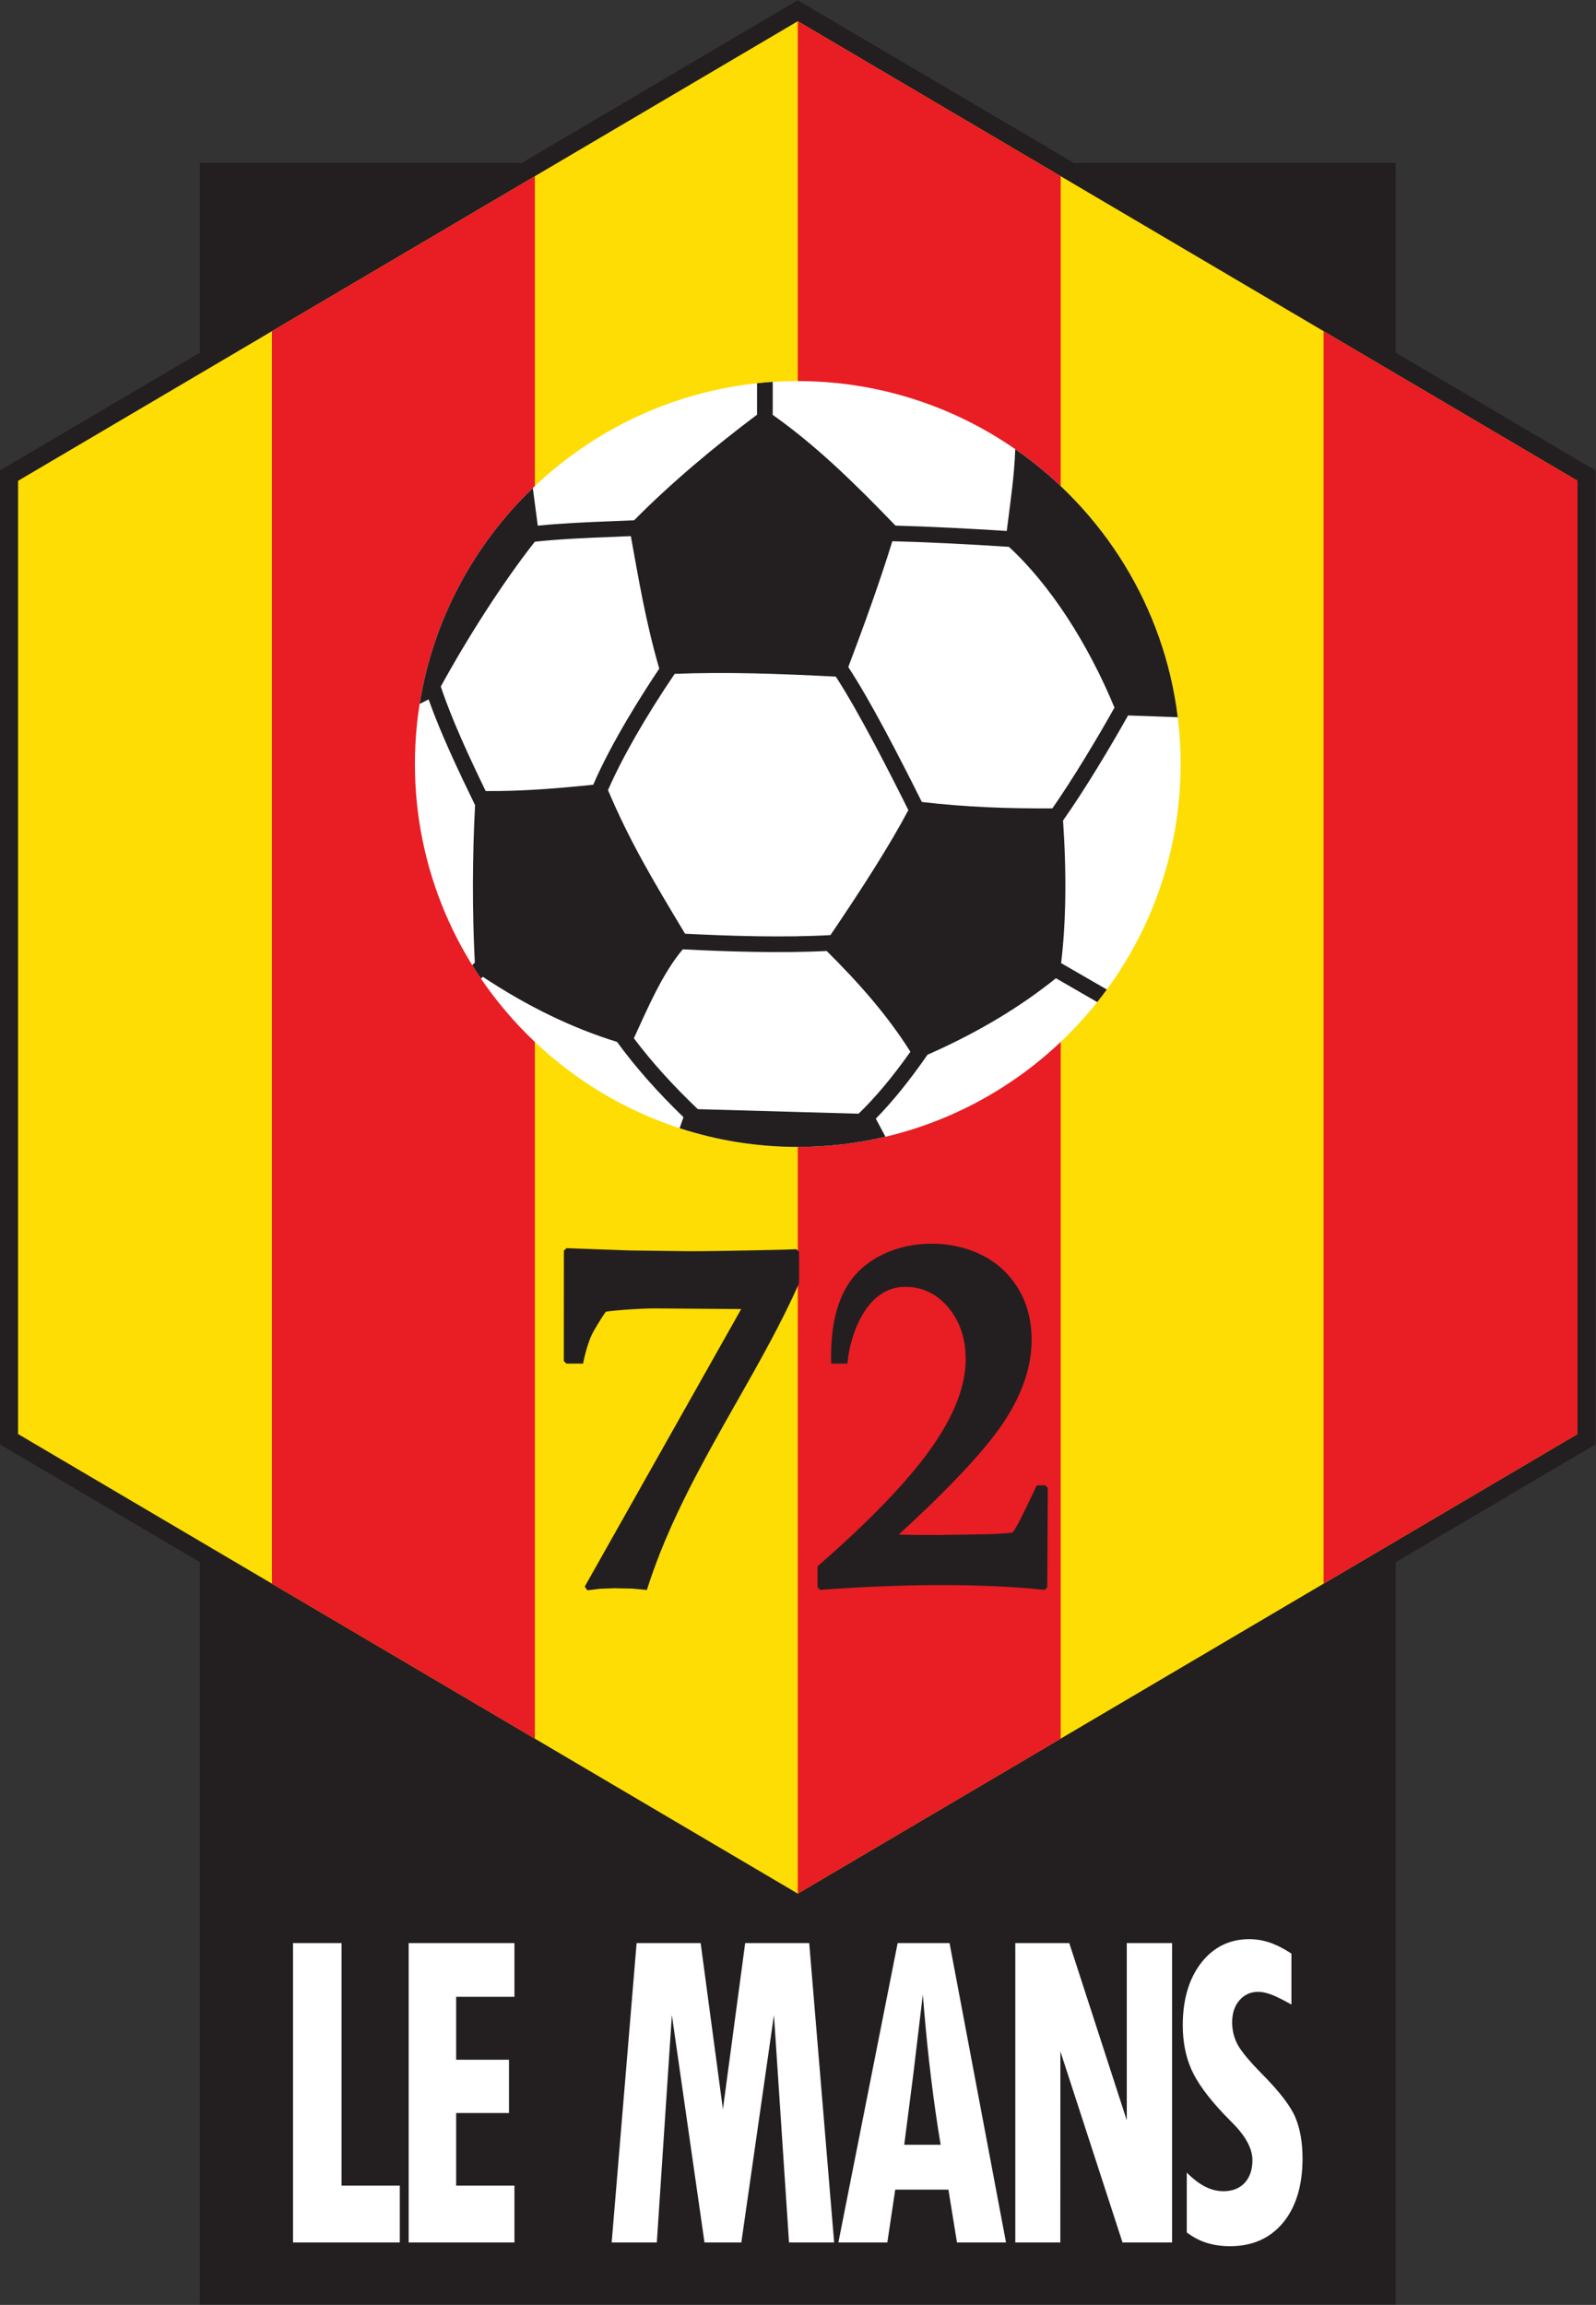 <?xml version="1.0" encoding="UTF-8" standalone="no"?>
<svg
   xmlns:dc="http://purl.org/dc/elements/1.1/"
   xmlns:cc="http://creativecommons.org/ns#"
   xmlns:rdf="http://www.w3.org/1999/02/22-rdf-syntax-ns#"
   xmlns:svg="http://www.w3.org/2000/svg"
   xmlns="http://www.w3.org/2000/svg"
   xmlns:sodipodi="http://sodipodi.sourceforge.net/DTD/sodipodi-0.dtd"
   xmlns:inkscape="http://www.inkscape.org/namespaces/inkscape"
   inkscape:version="1.0 (4035a4f, 2020-05-01)"
   sodipodi:docname="Logo Le Mans Union Club 72 1995.svg"
   viewBox="0 0 484.786 700"
   height="700"
   width="484.786"
   xml:space="preserve"
   id="svg833"
   version="1.1">
   <rect x="0" y="0" width="484.786" height="700" fill="#333333" stroke="none"/>
   <g
     transform="matrix(1.333,0,0,-1.333,-42.472,253.984)"
     inkscape:label="Logo"
     inkscape:groupmode="layer"
     id="g841"><path
       d="M 395.444,83.348 349.905,110.189 v 43.221 h -73.343 l -62.912,37.078 -1.048,-0.617 -61.864,-36.461 H 77.394 V 110.186 L 31.855,83.348 31.854,-138.545 77.394,-165.381 V -334.512 H 349.905 v 169.131 l 45.539,26.84 V 83.348"
       style="fill:#231f20;fill-opacity:1;fill-rule:evenodd;stroke:none;stroke-width:0.281"
       id="path847" /><g
       id="g923"><path
         id="path849"
         style="fill:#ffffff;fill-opacity:1;fill-rule:evenodd;stroke:none;stroke-width:0.281"
         d="m 263.219,-252.166 c 0,-0.455 0,-67.754 0,-68.209 0.429,0 9.83,0 10.259,0 0,0.455 0.014,43.536 0.014,43.536 0,0 14.053,-43.221 14.157,-43.536 0.317,0 10.866,0 11.301,0 0,0.455 0,67.754 0,68.209 -0.429,0 -9.9,0 -10.33,0 0,-0.455 0,-40.372 0,-40.372 0,0 -13.001,40.055 -13.102,40.372 -0.32,0 -11.862,0 -12.3,0" /><path
         id="path851"
         style="fill:#ffffff;fill-opacity:1;fill-rule:evenodd;stroke:none;stroke-width:0.281"
         d="m 109.694,-252.166 c -0.432,0 -10.632,0 -11.064,0 0,-0.455 0,-67.754 0,-68.209 0.446,0 23.888,0 24.334,0 0,0.437 0,12.512 0,12.949 -0.444,0 -13.27,0 -13.27,0 0,0 0,54.805 0,55.26" /><path
         id="path853"
         style="fill:#ffffff;fill-opacity:1;fill-rule:evenodd;stroke:none;stroke-width:0.281"
         d="m 327.009,-291.827 c -1.1,2.58 -3.558,5.781 -7.515,9.787 -2.918,2.951 -4.813,5.239 -5.638,6.796 -0.814,1.543 -1.226,3.232 -1.226,5.019 0,2.054 0.556,3.742 1.65,5.016 1.111,1.289 2.556,1.941 4.299,1.941 0.887,0 1.931,-0.226 3.098,-0.673 1.069,-0.41 2.559,-1.159 4.465,-2.223 0,0.71 0,11.359 0,11.605 -1.754,1.147 -3.353,1.964 -4.866,2.484 -1.56,0.537 -3.151,0.807 -4.731,0.807 -4.493,0 -8.18,-1.813 -10.958,-5.386 -2.795,-3.593 -4.209,-8.382 -4.209,-14.226 0,-3.749 0.662,-7.141 1.97,-10.087 1.308,-2.939 3.701,-6.237 7.316,-10.083 l 1.919,-1.969 c 3.098,-3.059 4.67,-5.961 4.67,-8.623 0,-2.154 -0.595,-3.886 -1.768,-5.149 -1.173,-1.264 -2.798,-1.904 -4.824,-1.904 -1.484,0 -2.963,0.388 -4.394,1.15 -1.31,0.702 -2.649,1.761 -3.976,3.075 0,-0.952 0,-13.382 0,-13.618 1.389,-1.051 2.885,-1.846 4.456,-2.345 1.653,-0.525 3.466,-0.791 5.388,-0.791 5.085,0 9.151,1.798 12.083,5.342 2.955,3.569 4.453,8.501 4.453,14.658 0,3.652 -0.558,6.814 -1.661,9.397" /><path
         id="path855"
         style="fill:#ffffff;fill-opacity:1;fill-rule:evenodd;stroke:none;stroke-width:0.281"
         d="m 201.665,-252.166 c -0.052,-0.395 -5.074,-37.843 -5.074,-37.843 0,0 -5.021,37.449 -5.073,37.843 -0.385,0 -14.188,0 -14.592,0 -0.033,-0.416 -5.64,-67.716 -5.681,-68.209 0.467,0 9.882,0 10.284,0 0.028,0.426 3.431,51.82 3.431,51.82 0,0 7.379,-51.43 7.435,-51.82 0.373,0 8.023,0 8.392,0 0.056,0.39 7.436,51.82 7.436,51.82 0,0 3.404,-51.394 3.431,-51.82 0.402,0 9.817,0 10.283,0 -0.039,0.493 -5.645,67.793 -5.68,68.209 -0.405,0 -14.207,0 -14.592,0" /><path
         id="path857"
         style="fill:#ffffff;fill-opacity:1;fill-rule:evenodd;stroke:none;stroke-width:0.281"
         d="m 236.409,-252.166 c -0.073,-0.368 -13.4,-67.666 -13.507,-68.209 0.523,0 10.782,0 11.155,0 0.056,0.379 1.802,12.041 1.802,12.041 h 12.117 c 0,0 1.894,-11.668 1.953,-12.041 0.368,0 10.655,0 11.174,0 -0.101,0.537 -12.799,67.839 -12.869,68.209 -0.362,0 -11.466,0 -11.825,0 z m 1.501,-45.948 2.096,16.31 1.869,15.635 0.269,2.262 0.188,-2.269 c 0.474,-5.789 1.038,-11.374 1.678,-16.607 0.671,-5.506 1.378,-10.434 2.155,-15.066 l 0.045,-0.266 -8.301,10e-4" /><path
         id="path859"
         style="fill:#ffffff;fill-opacity:1;fill-rule:evenodd;stroke:none;stroke-width:0.281"
         d="m 149.085,-307.426 c -0.442,0 -13.282,0 -13.282,0 v 16.544 c 0,0 11.6,0 12.041,0 0,0.434 0,11.711 0,12.144 -0.442,0 -12.041,0 -12.041,0 v 14.33 c 0,0 12.841,0 13.282,0 0,0.433 0,11.806 0,12.241 -0.444,0 -23.655,0 -24.099,0 0,-0.455 0,-67.754 0,-68.209 0.444,0 23.655,0 24.099,0 0,0.437 0,12.512 0,12.949" /></g><g
       id="g950"><path
         id="path933"
         style="fill:#fddd04;fill-opacity:1;fill-rule:evenodd;stroke:none;stroke-width:0.374"
         d="M 242.395,6.387 5.504,146 5.502,435.562 242.395,575.172 479.287,435.562 V 145.996 Z"
         sodipodi:nodetypes="ccccccc"
         transform="matrix(0.75,0,0,-0.75,31.854,190.488)" /><path
         id="path867"
         style="fill:#e91d24;fill-opacity:1;fill-rule:evenodd;stroke:none;stroke-width:0.281"
         d="m 93.828,115.08 v -285.356 c 19.188,-11.31 40.571,-23.912 59.912,-35.309 v 355.972 c -19.341,-11.396 -40.724,-23.999 -59.912,-35.307" /><path
         id="path869"
         style="fill:#e91d24;fill-opacity:1;fill-rule:evenodd;stroke:none;stroke-width:0.281"
         d="m 391.319,-136.183 c 0,2.32 0,214.853 0,217.174 -0.76,0.446 -26.333,15.518 -57.847,34.09 v -285.356 c 31.514,18.571 57.086,33.644 57.847,34.092" /><path
         id="path871"
         style="fill:#e91d24;fill-opacity:1;fill-rule:evenodd;stroke:none;stroke-width:0.281"
         d="m 213.65,185.698 v -426.589 c 0.799,0.471 27.47,16.188 59.912,35.307 v 355.974 c -32.442,19.119 -59.113,34.836 -59.912,35.307" /></g><g
       id="g927"><path
         id="path873"
         style="fill:#231f20;fill-opacity:1;fill-rule:evenodd;stroke:none;stroke-width:0.281"
         d="m 210.452,-94.181 c -9.931,-0.235 -17.155,-0.355 -21.473,-0.355 l -13.684,0.177 -14.34,0.517 -0.602,-0.571 -0.013,-25.152 0.574,-0.571 h 3.812 l 0.093,0.458 c 0.42,2.071 1.271,5.118 2.289,6.886 1.282,2.228 2.506,4.136 2.816,4.47 0.849,0.196 7.236,0.789 11.647,0.757 0,0 17.423,-0.135 19.186,-0.148 -0.933,-1.649 -35.652,-63.23 -35.652,-63.23 l 0.599,-0.844 2.87,0.35 3.341,0.118 4.017,-0.079 c 10e-4,0 3.314,-0.32 3.314,-0.32 l 0.156,0.439 c 4.78,14.984 12.687,28.922 20.332,42.401 5.239,9.238 10.188,17.964 14.155,26.932 l 0.049,0.109 v 7.185 l -0.607,0.572 -2.881,-0.102" /><path
         id="path875"
         style="fill:#231f20;fill-opacity:1;fill-rule:evenodd;stroke:none;stroke-width:0.281"
         d="m 270.052,-147.874 h -1.942 l -1.114,-2.341 c -1.616,-3.405 -3.833,-8.07 -4.493,-8.413 -0.64,-0.137 -2.265,-0.251 -5.396,-0.375 l -10.689,-0.178 -6.603,0.02 c 0,0 -1.807,0.04 -3.154,0.07 11.604,10.642 19.629,19.203 23.791,25.419 4.305,6.426 6.488,12.804 6.488,18.954 0,6.322 -2.107,11.611 -6.263,15.718 -3.929,3.88 -9.875,6.136 -16.321,6.187 -8.191,0.066 -15.558,-3.482 -19.225,-9.26 -2.735,-4.313 -4.007,-10.036 -3.883,-17.498 l 0.009,-0.562 h 3.703 l 0.053,0.513 c 0.612,5.869 4.136,16.971 13.122,16.971 3.887,0 7.181,-1.572 9.796,-4.674 2.643,-3.134 3.985,-7.115 3.985,-11.835 0,-6.089 -2.669,-12.935 -7.936,-20.35 -5.315,-7.485 -13.938,-16.447 -25.634,-26.639 l -0.195,-0.173 v -4.799 l 0.615,-0.571 c 19.938,1.459 37.132,1.459 51.107,0 l 0.631,0.565 0.118,22.678 -0.57,0.576" /></g><g
       id="g931"><path
         id="path877"
         style="fill:#ffffff;fill-opacity:1;fill-rule:evenodd;stroke:none;stroke-width:0.281"
         d="m 213.65,-70.772 c -48.051,0 -87.243,39.189 -87.243,87.242 0,48.05 39.192,87.242 87.243,87.242 48.053,0 87.242,-39.191 87.242,-87.242 0,-48.053 -39.188,-87.242 -87.242,-87.242" /><path
         id="path879"
         style="fill:#231f20;fill-opacity:1;fill-rule:evenodd;stroke:none;stroke-width:0.281"
         d="m 274.098,3.593 c 4.97,7.041 10.714,16.627 14.814,23.934 l 11.326,-0.401 c -3.101,25.25 -17.056,47.22 -37.036,61.077 -0.202,-6.21 -1.092,-11.851 -1.933,-18.639 -7.832,0.514 -18.566,1.047 -25.351,1.221 -9.911,10.279 -18.255,18.338 -27.975,25.23 v 7.518 c -1.198,-0.09 -2.39,-0.18 -3.575,-0.317 V 96.057 C 194.59,88.702 184.929,80.648 176.358,71.999 l -4.808,-0.202 c -5.898,-0.23 -11.511,-0.469 -17.144,-1.024 l -1.132,8.57 C 139.854,66.452 130.532,49.325 127.488,30.156 l 2.038,1.033 c 2.796,-7.871 6.822,-16.335 10.591,-24.094 -0.627,-11.96 -0.653,-23.917 -0.063,-35.874 l -0.579,-0.581 c 0.217,-0.351 0.438,-0.704 0.661,-1.052 0,-0.003 0.002,-0.006 0.002,-0.008 0.099,-0.154 0.201,-0.309 0.303,-0.463 0.335,-0.519 0.675,-1.033 1.022,-1.541 l 0.413,0.413 c 10.201,-6.76 20.397,-11.691 30.594,-14.834 4.152,-5.699 9.228,-11.455 15.134,-17.149 l -0.876,-2.51 c 8.487,-2.765 17.533,-4.267 26.922,-4.267 6.873,0 13.563,0.803 19.986,2.32 l -2.203,4.117 c 3.839,3.913 7.661,8.644 11.783,14.568 11.713,5.155 21.296,11.02 29.263,17.424 l 9.409,-5.433 c 0.749,0.937 1.479,1.894 2.189,2.865 l -10.417,6.014 c 1.128,9.328 1.263,20.443 0.438,32.49 z M 235.202,67.226 c 6.547,-0.154 17.853,-0.69 26.558,-1.28 9.451,-8.691 18.01,-22.034 24.06,-36.626 -4.139,-7.375 -9.578,-16.377 -14.152,-22.957 -9.867,-0.067 -19.882,0.283 -29.746,1.454 -5.253,10.532 -11.797,23.199 -16.761,30.742 3.485,9.216 7.03,18.942 10.041,28.668 z M 222.319,36.378 c 5.245,-8.04 12.457,-22.225 16.531,-30.411 -4.322,-8.146 -10.484,-17.746 -17.748,-28.474 -10.454,-0.601 -22.9,-0.21 -33.133,0.309 -7.425,12.333 -12.561,20.948 -17.561,32.717 3.181,7.313 8.582,16.756 15.191,26.488 11.658,0.474 23.902,0.036 36.72,-0.629 z m -68.588,30.736 c 5.873,0.626 11.755,0.87 17.96,1.111 l 3.92,0.166 c 1.778,-9.78 3.327,-19.287 6.475,-30.197 -3.559,-5.304 -10.762,-16.52 -15.044,-26.446 -7.744,-0.8 -16.329,-1.524 -24.51,-1.44 -3.773,7.801 -7.686,16.2 -10.228,23.808 5.956,10.88 14.016,23.592 21.428,32.998 z m 37.14,-129.281 c -5.642,5.368 -10.535,10.787 -14.573,16.152 3.044,6.589 6.446,14.702 11.147,20.263 10.049,-0.516 22.288,-0.912 32.795,-0.379 7.2,-7.145 13.786,-14.553 19.078,-22.96 -4.128,-5.812 -7.95,-10.383 -11.814,-14.112 l -36.634,1.035" /></g></g></svg>
